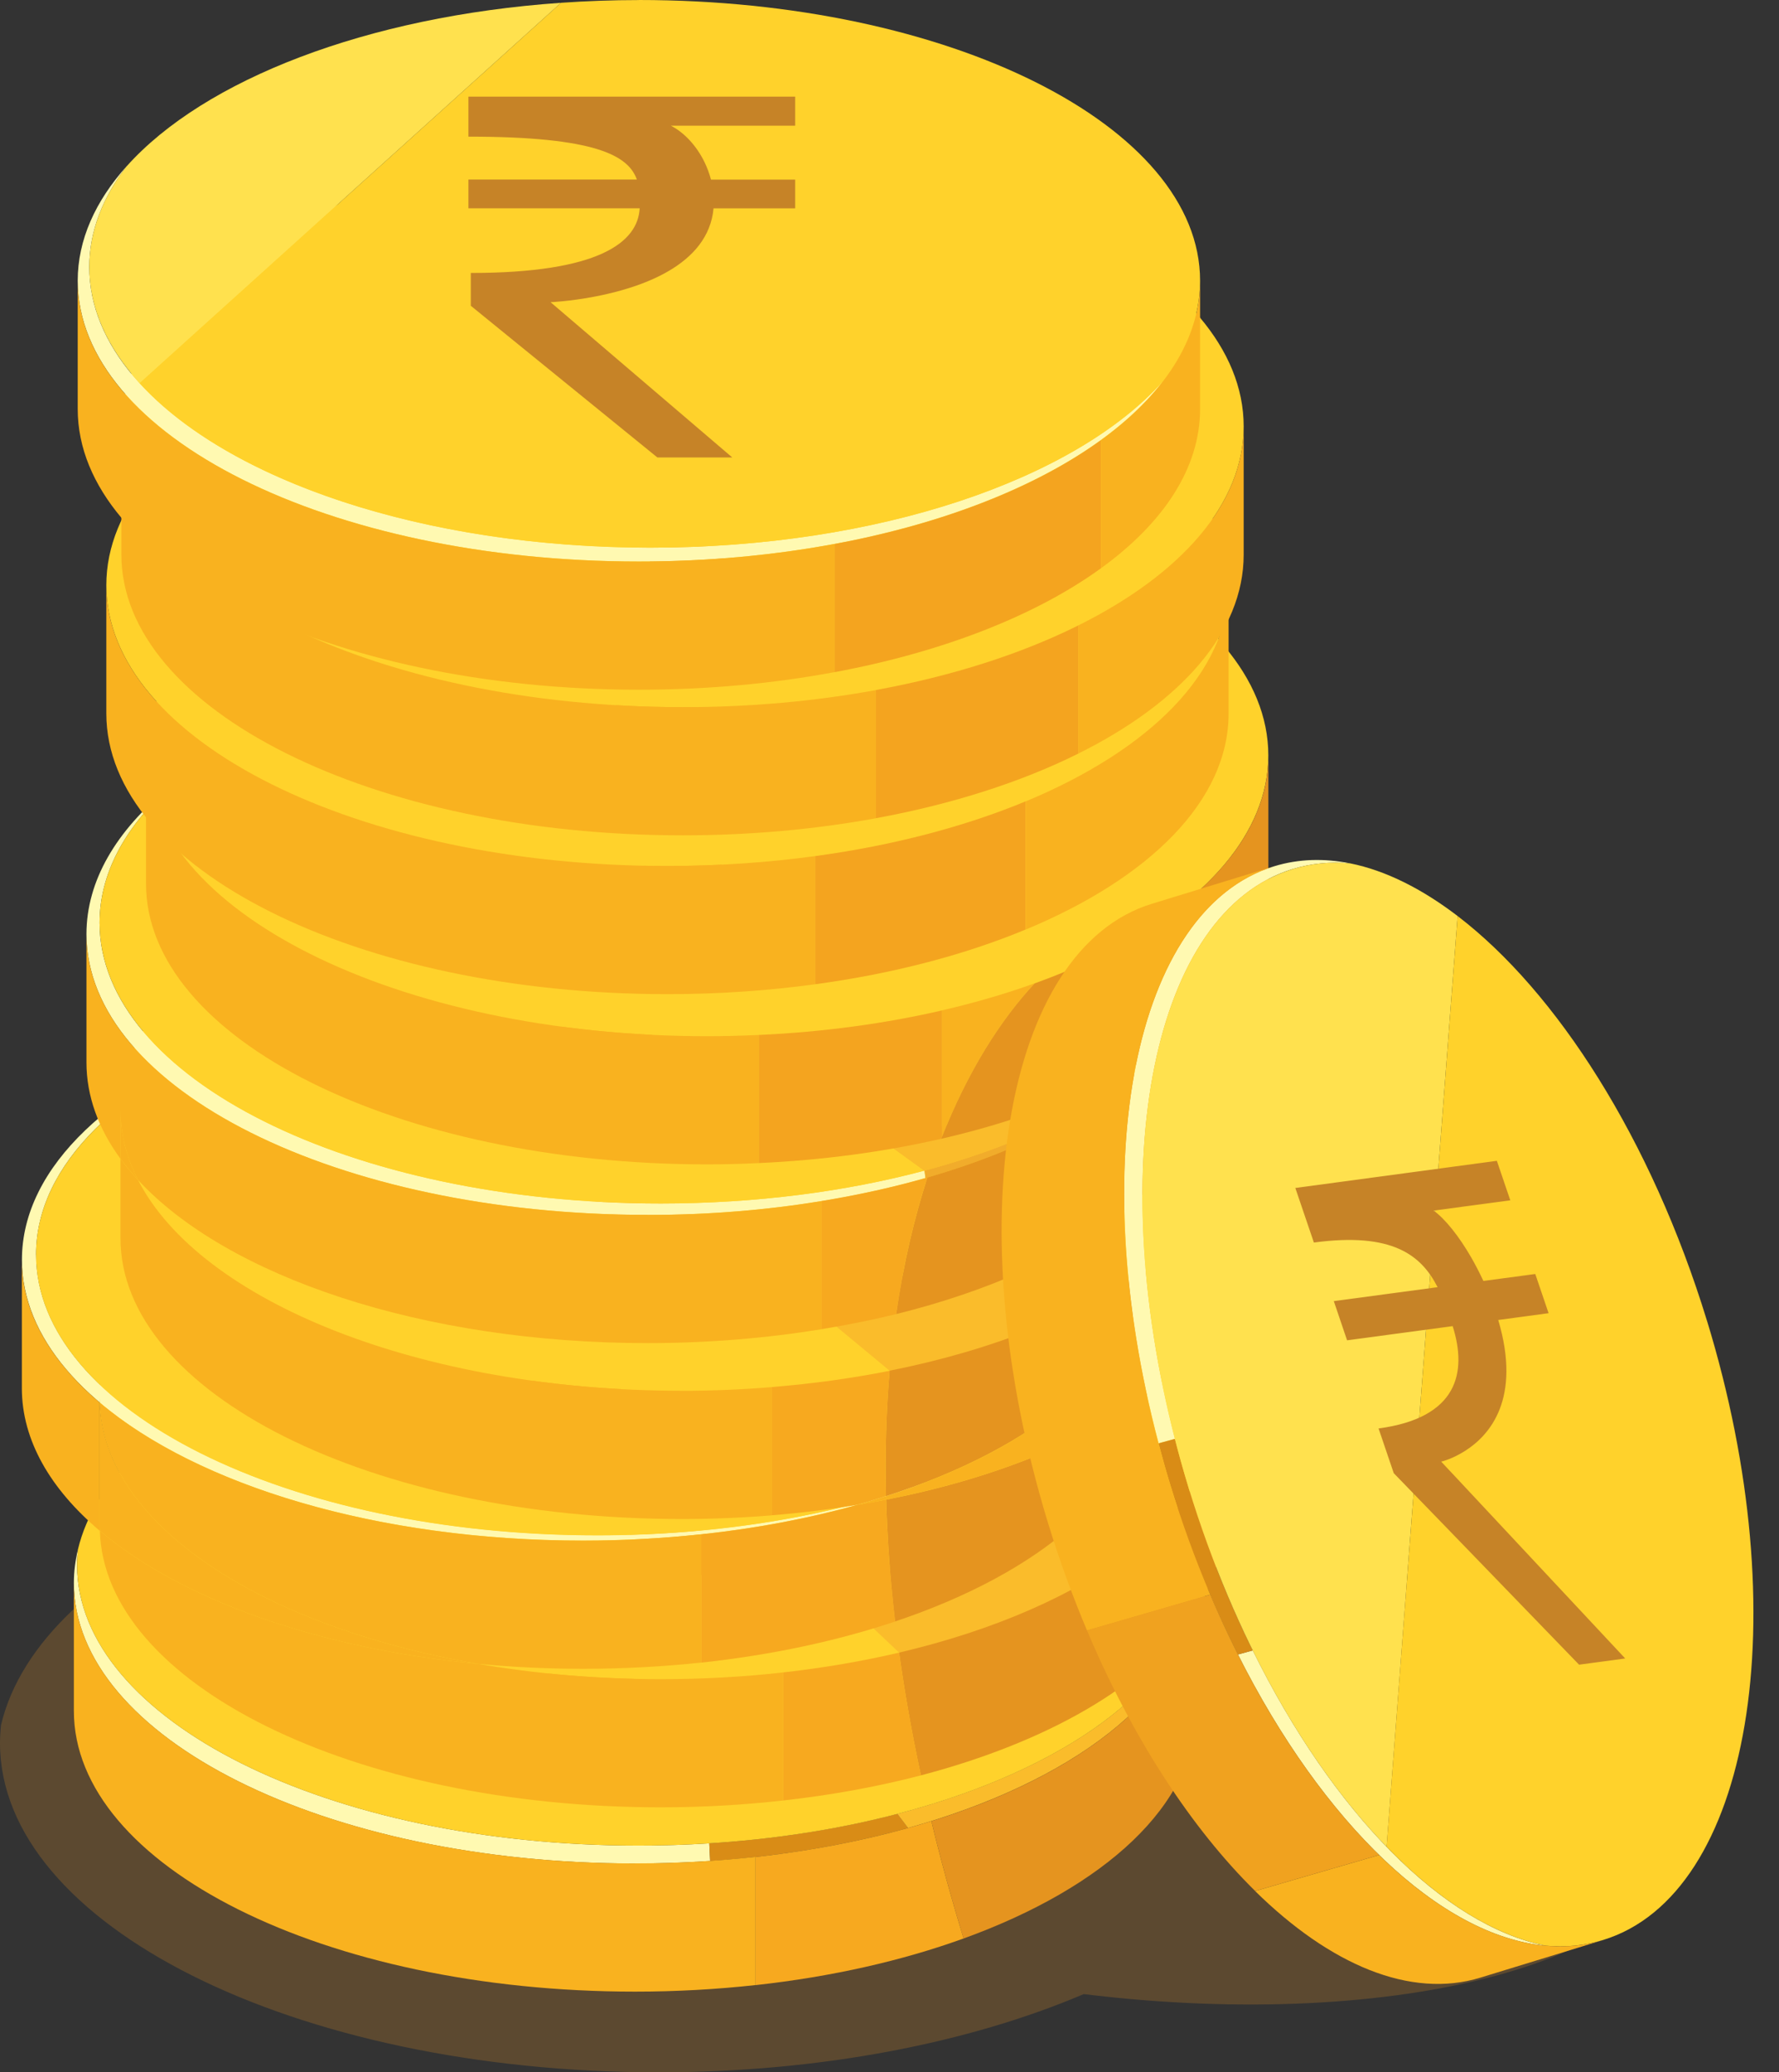 <svg width="67" height="78" viewBox="0 0 67 78" fill="none" xmlns="http://www.w3.org/2000/svg">
<rect x="0" y="0" width="67" height="78" fill="#333333" stroke="none"/>
<g style="mix-blend-mode:multiply" opacity="0.28">
<path d="M42.695 57.155C42.005 57.066 41.32 56.991 40.644 56.928C36.326 55.103 30.747 54.002 24.65 54.002C11.957 54.002 1.498 58.773 0.04 64.924C0.016 65.151 0 65.378 0 65.607C0 72.452 11.1 78 24.79 78C30.903 78 36.495 76.892 40.815 75.056C52.703 76.509 62.775 73.801 63.411 68.934C64.054 64.005 54.779 58.731 42.695 57.153V57.155Z" fill="#C68327"/>
</g>
<path d="M24.039 69.466C12.367 69.466 2.902 64.737 2.902 58.9C2.902 58.705 2.916 58.511 2.936 58.32C2.838 58.731 2.782 59.15 2.782 59.575C2.782 65.412 12.244 70.141 23.919 70.141C24.878 70.141 25.821 70.107 26.745 70.045L26.713 69.382C25.837 69.437 24.944 69.466 24.039 69.466Z" fill="#FFF9B1"/>
<path d="M33.797 68.271C31.629 68.836 29.241 69.221 26.713 69.382L26.744 70.045C29.422 69.865 31.939 69.435 34.202 68.803L33.799 68.271H33.797Z" fill="#D98C16"/>
<path d="M45.016 60.156C44.179 63.694 39.847 66.692 33.796 68.272L34.199 68.803C40.352 67.085 44.611 63.879 45.014 60.156H45.016Z" fill="#FABC2B"/>
<path d="M24.038 69.466C34.86 69.466 43.775 65.398 45.017 60.156C45.037 59.962 45.05 59.768 45.05 59.575C45.05 53.738 35.59 49.007 23.918 49.007C13.096 49.007 4.177 53.075 2.935 58.32C2.915 58.513 2.902 58.707 2.902 58.901C2.902 64.738 12.364 69.466 24.038 69.466Z" fill="#FFD22B"/>
<path d="M29.804 53.731V52.641H17.498V54.145C22.287 54.145 23.52 54.857 23.84 55.761H17.498V56.842H23.947C23.88 58.117 22.423 59.277 17.587 59.277V60.512L19.405 61.989L24.613 66.22H27.434L21.208 60.903L20.591 60.376C20.591 60.376 21.29 60.347 22.216 60.173C23.967 59.844 26.533 58.998 26.729 56.844H29.804V55.763H26.633C26.573 55.534 26.488 55.311 26.388 55.102C26.088 54.488 25.625 53.989 25.122 53.733H29.804V53.731Z" fill="#F9B21F"/>
<path d="M3.752 52.636C3.752 46.799 13.214 42.068 24.888 42.068C36.562 42.068 46.02 46.799 46.02 52.636C46.02 58.473 36.56 63.202 24.888 63.202C13.216 63.202 3.752 58.473 3.752 52.636Z" fill="#FFD22B"/>
<path d="M30.774 46.795V45.704H18.468V47.209C23.257 47.209 24.49 47.921 24.81 48.824H18.468V49.906H24.917C24.85 51.181 23.393 52.34 18.557 52.34V53.575L20.375 55.053L25.582 59.283H28.404L22.177 53.967L21.561 53.44C21.561 53.44 22.26 53.411 23.186 53.237C24.937 52.908 27.503 52.062 27.699 49.908H30.774V48.827H27.603C27.543 48.597 27.458 48.375 27.358 48.166C27.058 47.551 26.595 47.053 26.092 46.797H30.774V46.795Z" fill="#F9B21F"/>
<path d="M1.358 47.221C1.358 43.819 4.575 40.795 9.571 38.861C4.275 40.781 0.826 43.899 0.826 47.419C0.826 53.257 10.288 57.985 21.962 57.985C26.831 57.985 31.311 57.16 34.885 55.778C31.404 57.04 27.125 57.785 22.496 57.785C10.824 57.785 1.36 53.056 1.36 47.219L1.358 47.221Z" fill="#FFF9B1"/>
<path d="M43.626 47.222C43.626 41.385 34.166 36.654 22.494 36.654C17.625 36.654 13.145 37.479 9.571 38.861C13.054 37.599 17.331 36.852 21.962 36.852C33.634 36.852 43.094 41.583 43.094 47.42C43.094 50.822 39.876 53.846 34.885 55.778C40.181 53.858 43.628 50.742 43.628 47.219L43.626 47.222Z" fill="#FFD22B"/>
<path d="M43.092 47.422C43.092 41.585 33.632 36.854 21.96 36.854C17.331 36.854 13.052 37.599 9.569 38.863C4.576 40.797 1.356 43.821 1.356 47.224C1.356 53.061 10.818 57.79 22.492 57.79C27.12 57.79 31.4 57.044 34.88 55.782C39.874 53.851 43.09 50.827 43.09 47.424L43.092 47.422Z" fill="#FFD22B"/>
<path d="M27.846 41.581V40.49H15.54V41.995C20.328 41.995 21.561 42.707 21.882 43.61H15.54V44.692H21.989C21.922 45.967 20.464 47.126 15.629 47.126V48.361L17.447 49.839L22.654 54.069H25.476L19.249 48.753L18.633 48.226C18.633 48.226 19.331 48.197 20.257 48.023C22.009 47.694 24.574 46.848 24.77 44.694H27.846V43.612H24.675C24.614 43.383 24.53 43.161 24.43 42.952C24.129 42.337 23.666 41.839 23.164 41.583H27.846V41.581Z" fill="#F9B21F"/>
<path d="M4.538 41.781C4.538 35.944 14 31.213 25.674 31.213C37.348 31.213 46.806 35.944 46.806 41.781C46.806 47.618 37.346 52.347 25.674 52.347C14.002 52.347 4.538 47.618 4.538 41.781Z" fill="#FFD22B"/>
<path d="M31.56 35.939V34.849H19.254V36.353C24.043 36.353 25.276 37.065 25.596 37.969H19.254V39.05H25.703C25.636 40.325 24.178 41.485 19.343 41.485V42.72L21.161 44.197L26.368 48.428H29.19L22.963 43.111L22.347 42.584C22.347 42.584 23.046 42.555 23.972 42.382C25.723 42.052 28.289 41.206 28.485 39.052H31.56V37.971H28.389C28.329 37.742 28.244 37.519 28.144 37.31C27.844 36.696 27.381 36.197 26.878 35.941H31.56V35.939Z" fill="#F9B21F"/>
<path d="M34.811 44.064C31.851 44.852 28.473 45.299 24.886 45.299C13.214 45.299 3.75 40.57 3.75 34.733C3.75 32.9 4.686 31.173 6.331 29.671C4.379 31.271 3.256 33.151 3.256 35.163C3.256 41 12.718 45.729 24.392 45.729C28.199 45.729 31.771 45.224 34.855 44.342L34.818 44.066H34.811V44.064Z" fill="#FFF9B1"/>
<path d="M42.944 40.226C41.936 41.053 40.703 41.806 39.295 42.462L39.248 42.676C40.703 41.955 41.954 41.131 42.944 40.226Z" fill="#FFF9B1"/>
<path d="M39.529 41.36L38.343 40.724L32.252 43.107L34.811 44.064C36.444 43.628 37.951 43.09 39.293 42.462L39.529 41.36Z" fill="#FABC2B"/>
<path d="M34.856 44.342L34.969 45.166L38.915 44.229L39.248 42.675C37.94 43.323 36.465 43.884 34.858 44.342H34.856Z" fill="#FABC2B"/>
<path d="M39.292 42.462C37.951 43.087 36.444 43.628 34.811 44.064H34.817L34.855 44.342C36.464 43.884 37.94 43.321 39.246 42.675L39.292 42.462Z" fill="#F1AC2B"/>
<path d="M24.392 24.592C16.741 24.592 10.043 26.624 6.331 29.668C4.687 31.173 3.75 32.897 3.75 34.731C3.75 40.568 13.212 45.297 24.886 45.297C28.473 45.297 31.851 44.849 34.811 44.062L33.369 43.02L38.523 41.478L38.345 42.876C40.156 42.126 41.716 41.231 42.945 40.221C44.589 38.717 45.526 36.992 45.526 35.158C45.526 29.321 36.066 24.59 24.394 24.59L24.392 24.592Z" fill="#FFD22B"/>
<path d="M33.369 43.023L34.811 44.064C36.071 43.728 37.252 43.33 38.343 42.88L38.521 41.483L33.367 43.025L33.369 43.023Z" fill="#FABC2B"/>
<path d="M30.278 29.319V28.229H17.972V29.733C22.761 29.733 23.994 30.445 24.314 31.349H17.972V32.43H24.421C24.354 33.705 22.896 34.864 18.061 34.864V36.1L19.879 37.577L25.086 41.808H27.908L21.681 36.491L21.065 35.964C21.065 35.964 21.764 35.935 22.69 35.761C24.441 35.432 27.007 34.586 27.203 32.432H30.278V31.351H27.107C27.047 31.122 26.962 30.899 26.862 30.69C26.562 30.076 26.099 29.577 25.596 29.321H30.278V29.319Z" fill="#F9B21F"/>
<path d="M5.499 28.435C5.499 22.598 14.961 17.867 26.635 17.867C38.309 17.867 47.767 22.598 47.767 28.435C47.767 34.273 38.307 39.001 26.635 39.001C14.963 39.001 5.499 34.273 5.499 28.435Z" fill="#FFD22B"/>
<path d="M33.507 51.595L31.239 49.714L36.838 46.247L40.129 46.826L41.133 51.118L34.001 52.625L33.507 51.595Z" fill="#FABC2B"/>
<path d="M23.919 70.138C12.247 70.138 2.782 65.41 2.782 59.573V64.397C2.782 70.234 12.244 74.963 23.919 74.963C25.476 74.963 26.994 74.876 28.456 74.716V69.891C26.994 70.052 25.476 70.136 23.919 70.136V70.138Z" fill="#F9B21F"/>
<path d="M35.078 68.545C33.071 69.17 30.839 69.631 28.458 69.894V74.718C31.331 74.402 33.986 73.797 36.291 72.962C35.826 71.442 35.423 69.971 35.078 68.545Z" fill="#F7A91F"/>
<path d="M35.078 68.545C35.423 69.97 35.826 71.443 36.291 72.963C41.596 71.042 45.052 67.924 45.052 64.397V60.634C45.001 60.717 44.941 60.799 44.886 60.881C44.087 64.117 40.366 66.899 35.081 68.545H35.078Z" fill="#E5941F"/>
<path d="M3.752 52.636V52.788C3.752 52.788 3.757 52.792 3.761 52.794C3.761 52.741 3.752 52.69 3.752 52.636Z" fill="#F9B21F"/>
<path d="M33.861 62.203L31.413 59.886L40.673 55.765L42.529 60.865L34.983 63.618L33.861 62.203Z" fill="#FABC2B"/>
<path d="M44.883 60.881C44.99 60.452 45.05 60.015 45.05 59.572V60.634C45.68 59.633 46.02 58.567 46.02 57.461V52.636C46.02 56.869 41.044 60.516 33.861 62.203C34.066 63.681 34.337 65.22 34.682 66.823C39.438 65.576 43.123 63.453 44.883 60.879V60.881Z" fill="#E5941F"/>
<path d="M24.888 63.202C22.476 63.202 20.162 62.997 18.003 62.626C11.941 62.051 6.798 60.184 3.761 57.618C3.93 63.382 13.323 68.026 24.888 68.026C26.475 68.026 28.015 67.935 29.501 67.768V62.948C28.017 63.115 26.473 63.202 24.888 63.202Z" fill="#F9B21F"/>
<path d="M33.861 62.203C32.481 62.526 31.021 62.777 29.501 62.948V67.768C31.328 67.564 33.069 67.245 34.684 66.823C34.339 65.22 34.068 63.68 33.863 62.203H33.861Z" fill="#F7A91F"/>
<path d="M44.883 60.881C44.939 60.799 44.999 60.716 45.05 60.634V59.573C45.05 60.015 44.99 60.452 44.883 60.881Z" fill="#F9B21F"/>
<path d="M43.092 47.422C43.092 47.54 43.081 47.658 43.074 47.774C43.081 47.77 43.085 47.765 43.092 47.761V47.42V47.422Z" fill="#F9B21F"/>
<path d="M33.712 61.03C39.186 59.197 42.845 56.114 43.076 52.601C40.699 54.323 37.326 55.672 33.374 56.446C33.414 57.899 33.525 59.428 33.712 61.03Z" fill="#E5941F"/>
<path d="M21.96 57.988C14.211 57.988 7.439 55.903 3.761 52.794C3.894 57.356 9.807 61.215 18.003 62.626C19.285 62.748 20.607 62.812 21.96 62.812C23.488 62.812 24.977 62.73 26.413 62.577V57.748C24.977 57.901 23.488 57.988 21.96 57.988Z" fill="#F9B21F"/>
<path d="M33.374 56.446C33.015 56.514 32.655 56.581 32.288 56.641C30.479 57.149 28.502 57.525 26.413 57.75V62.579C29.063 62.294 31.531 61.762 33.712 61.032C33.523 59.428 33.414 57.899 33.374 56.448V56.446Z" fill="#F7A91F"/>
<path d="M3.752 52.788C1.894 51.214 0.823 49.383 0.823 47.422V52.247C0.823 54.209 1.896 56.045 3.759 57.619C3.759 57.565 3.75 57.514 3.75 57.461V52.788H3.752Z" fill="#F9B21F"/>
<path d="M3.761 52.794C3.761 52.794 3.757 52.79 3.752 52.788V57.461C3.752 57.514 3.759 57.565 3.761 57.619C6.799 60.184 11.941 62.052 18.003 62.626C9.807 61.215 3.895 57.356 3.761 52.794Z" fill="#F9B21F"/>
<path d="M33.369 56.315C39.031 54.494 42.84 51.361 43.074 47.774C40.724 49.476 37.402 50.816 33.505 51.592C33.378 53.066 33.327 54.639 33.367 56.312L33.369 56.315Z" fill="#E5941F"/>
<path d="M25.674 52.347C15.816 52.347 7.533 48.974 5.196 44.409C4.958 44.151 4.734 43.889 4.538 43.619V46.608C4.538 52.445 14 57.174 25.674 57.174C26.831 57.174 27.966 57.127 29.074 57.036V52.209C27.966 52.3 26.833 52.349 25.674 52.349V52.347Z" fill="#F9B21F"/>
<path d="M33.507 51.595C32.098 51.875 30.614 52.082 29.074 52.207V57.033C30.176 56.944 31.248 56.811 32.288 56.64C32.655 56.537 33.015 56.428 33.369 56.312C33.327 54.639 33.38 53.066 33.507 51.593V51.595Z" fill="#F7A91F"/>
<path d="M43.074 52.601C45.426 50.898 46.806 48.833 46.806 46.606V41.781C46.806 44.002 45.433 46.063 43.092 47.763V52.247C43.092 52.365 43.081 52.483 43.074 52.599V52.601Z" fill="#F9B21F"/>
<path d="M33.369 56.315C33.369 56.357 33.371 56.401 33.373 56.446C37.325 55.671 40.699 54.323 43.076 52.6C43.083 52.483 43.094 52.367 43.094 52.249V47.765C43.094 47.765 43.083 47.774 43.076 47.778C42.84 51.365 39.032 54.499 33.371 56.319L33.369 56.315Z" fill="#F9B21F"/>
<path d="M33.369 56.315C33.015 56.428 32.655 56.537 32.288 56.642C32.655 56.582 33.015 56.515 33.374 56.446C33.374 56.401 33.371 56.359 33.369 56.315Z" fill="#F9B21F"/>
<path d="M45.526 39.985V37.996C44.977 38.543 44.34 39.062 43.617 39.549C41.781 41.556 38.728 43.225 34.927 44.32C34.433 45.845 34.026 47.558 33.752 49.461C40.728 47.734 45.526 44.142 45.526 39.987V39.985Z" fill="#E5941F"/>
<path d="M24.392 45.726C12.72 45.726 3.256 40.995 3.256 35.16V39.985C3.256 41.26 3.708 42.484 4.538 43.617V41.781C4.538 42.689 4.767 43.568 5.196 44.409C8.545 48.036 15.878 50.553 24.392 50.553C26.677 50.553 28.872 50.366 30.932 50.032V45.208C28.872 45.544 26.675 45.731 24.392 45.731V45.726Z" fill="#F9B21F"/>
<path d="M34.927 44.32C33.672 44.681 32.332 44.976 30.933 45.206V50.03C31.903 49.872 32.846 49.683 33.75 49.461C34.026 47.558 34.431 45.844 34.925 44.32H34.927Z" fill="#F7A91F"/>
<path d="M4.538 41.781V43.617C4.736 43.886 4.958 44.149 5.196 44.407C4.767 43.566 4.538 42.687 4.538 41.779V41.781Z" fill="#F9B21F"/>
<path d="M26.635 39.002C14.963 39.002 5.499 34.273 5.499 28.436V33.26C5.499 39.097 14.961 43.826 26.635 43.826C27.292 43.826 27.937 43.808 28.578 43.777V38.955C27.937 38.984 27.29 39.002 26.635 39.002Z" fill="#F9B21F"/>
<path d="M35.477 38.031V42.789C36.478 40.257 37.724 38.336 38.964 37.012C37.875 37.404 36.707 37.746 35.477 38.029V38.031Z" fill="#F9B21F"/>
<path d="M28.578 38.955V43.777C31.01 43.666 33.324 43.35 35.447 42.862C35.456 42.838 35.467 42.814 35.478 42.789V38.031C33.347 38.523 31.023 38.844 28.578 38.955Z" fill="#F4A41F"/>
<path d="M45.526 35.161V37.996C46.957 36.572 47.769 34.963 47.769 33.26V28.436C47.769 31.97 44.295 35.096 38.966 37.014C37.715 38.35 36.456 40.292 35.45 42.863C38.701 42.115 41.509 40.971 43.619 39.549C44.841 38.212 45.528 36.727 45.528 35.161H45.526Z" fill="#E5941F"/>
<path d="M43.617 39.549C44.34 39.061 44.977 38.541 45.526 37.995V35.16C45.526 36.727 44.839 38.211 43.617 39.549Z" fill="#F9B21F"/>
<path d="M32.521 22.594V21.504H20.215V23.008C25.004 23.008 26.237 23.72 26.557 24.624H20.215V25.705H26.664C26.598 26.98 25.14 28.14 20.304 28.14V29.375L22.122 30.852L27.33 35.083H30.151L23.925 29.767L23.308 29.239C23.308 29.239 24.007 29.21 24.933 29.037C26.684 28.707 29.25 27.862 29.446 25.707H32.521V24.626H29.35C29.29 24.397 29.206 24.174 29.105 23.965C28.805 23.351 28.342 22.852 27.839 22.596H32.521V22.594Z" fill="#F9B21F"/>
<path d="M4.004 22.029C4.004 16.192 13.466 11.461 25.14 11.461C36.814 11.461 46.272 16.192 46.272 22.029C46.272 27.866 36.812 32.595 25.14 32.595C13.468 32.595 4.004 27.866 4.004 22.029Z" fill="#FFD22B"/>
<path d="M30.696 32.223V37.047C33.647 36.647 36.339 35.937 38.627 34.986V30.162C36.339 31.11 33.647 31.822 30.696 32.223Z" fill="#F4A41F"/>
<path d="M25.14 32.595C13.468 32.595 4.004 27.866 4.004 22.029V26.853C4.004 32.69 13.466 37.419 25.14 37.419C27.063 37.419 28.925 37.288 30.697 37.047V32.223C28.925 32.463 27.065 32.595 25.14 32.595Z" fill="#F9B21F"/>
<path d="M38.627 30.165V34.989C43.298 33.051 46.271 30.127 46.271 26.856V22.031C46.271 25.302 43.296 28.226 38.627 30.165Z" fill="#F9B21F"/>
<path d="M31.026 16.188V15.097H18.72V16.602C23.509 16.602 24.744 17.314 25.062 18.217H18.72V19.299H25.169C25.102 20.574 23.644 21.733 18.809 21.733V22.968L20.627 24.446L25.834 28.676H28.656L22.429 23.36L21.813 22.832C21.813 22.832 22.512 22.804 23.438 22.63C25.189 22.301 27.755 21.455 27.95 19.301H31.026V18.219H27.855C27.795 17.99 27.71 17.768 27.61 17.558C27.309 16.944 26.847 16.446 26.344 16.19H31.026V16.188Z" fill="#F9B21F"/>
<path d="M4.571 16.051C4.571 10.214 14.033 5.483 25.707 5.483C37.382 5.483 46.839 10.214 46.839 16.051C46.839 21.888 37.379 26.617 25.707 26.617C14.036 26.617 4.571 21.888 4.571 16.051Z" fill="#FFD22B"/>
<path d="M25.708 26.617C14.036 26.617 4.571 21.886 4.571 16.051V20.875C4.571 26.712 14.034 31.441 25.708 31.441C28.267 31.441 30.719 31.214 32.989 30.798V25.974C30.719 26.39 28.267 26.617 25.708 26.617Z" fill="#F9B21F"/>
<path d="M40.612 23.54V28.364C44.458 26.45 46.839 23.802 46.839 20.874V16.049C46.839 18.978 44.458 21.626 40.612 23.54Z" fill="#F9B21F"/>
<path d="M32.988 25.972V30.797C35.879 30.267 38.474 29.428 40.612 28.364V23.54C38.471 24.606 35.879 25.442 32.988 25.972Z" fill="#F4A41F"/>
<path d="M31.593 10.21V9.119H19.287V10.623C24.076 10.623 25.311 11.336 25.629 12.239H19.287V13.321H25.736C25.669 14.596 24.212 15.755 19.376 15.755V16.99L21.194 18.468L26.401 22.698H29.223L22.996 17.382L22.38 16.855C22.38 16.855 23.079 16.826 24.005 16.652C25.756 16.323 28.322 15.477 28.517 13.323H31.593V12.241H28.422C28.362 12.012 28.277 11.79 28.177 11.58C27.877 10.966 27.414 10.468 26.911 10.212H31.593V10.21Z" fill="#F9B21F"/>
<path d="M24.499 20.613C12.827 20.613 3.363 15.884 3.363 10.047C3.363 8.71 3.866 7.433 4.772 6.253C3.59 7.571 2.927 9.03 2.927 10.568C2.927 16.405 12.389 21.134 24.063 21.134C33.06 21.134 40.737 18.323 43.786 14.362C40.484 18.045 33.093 20.613 24.497 20.613H24.499Z" fill="#FFF9B1"/>
<path d="M4.772 6.253C3.866 7.431 3.363 8.71 3.363 10.048C3.363 11.61 4.046 13.09 5.261 14.423L21.13 0.105C13.809 0.614 7.691 2.998 4.772 6.256V6.253Z" fill="#FFE14E"/>
<path d="M24.063 0.002C23.068 0.002 22.089 0.038 21.13 0.105L5.261 14.422C8.59 18.074 15.949 20.613 24.499 20.613C33.048 20.613 40.486 18.047 43.788 14.362C44.694 13.185 45.197 11.906 45.197 10.568C45.197 4.731 35.737 0 24.065 0L24.063 0.002Z" fill="#FFD22B"/>
<path d="M29.948 4.729V3.638H17.642V5.143C22.431 5.143 23.664 5.855 23.985 6.758H17.642V7.84H24.091C24.024 9.115 22.567 10.274 17.731 10.274V11.509L19.549 12.987L24.757 17.218H27.578L21.352 11.901L20.735 11.374C20.735 11.374 21.434 11.345 22.36 11.171C24.111 10.842 26.677 9.996 26.873 7.842H29.948V6.761H26.777C26.717 6.531 26.633 6.309 26.532 6.1C26.232 5.486 25.769 4.987 25.266 4.731H29.948V4.729Z" fill="#C68327"/>
<path d="M24.063 21.136C12.391 21.136 2.927 16.407 2.927 10.57V15.395C2.927 21.232 12.389 25.96 24.063 25.96C26.658 25.96 29.141 25.727 31.435 25.297V20.473C29.139 20.9 26.655 21.136 24.063 21.136Z" fill="#F9B21F"/>
<path d="M31.438 20.473V25.298C35.532 24.537 39.024 23.157 41.465 21.388V16.564C39.024 18.333 35.532 19.712 31.438 20.473Z" fill="#F4A41F"/>
<path d="M41.465 16.564V21.388C43.817 19.686 45.197 17.62 45.197 15.393V10.569C45.197 12.796 43.817 14.859 41.465 16.564Z" fill="#F9B21F"/>
<path d="M47.182 62.12L46.623 62.274C49.819 68.625 54.24 72.869 58.206 73.234C54.37 72.464 50.206 68.247 47.182 62.12Z" fill="#FFF9B1"/>
<path d="M48.684 32.71C49.383 32.496 50.108 32.43 50.849 32.496C49.868 32.301 48.909 32.325 47.996 32.603C42.68 34.23 40.842 43.777 43.635 54.325L44.251 54.156C41.563 43.717 43.417 34.321 48.686 32.708L48.684 32.71Z" fill="#FFF9B1"/>
<path d="M44.769 56.014C44.578 55.393 44.407 54.775 44.249 54.158L43.632 54.327C43.77 54.852 43.917 55.38 44.08 55.91C44.78 58.195 45.644 60.334 46.621 62.274L47.179 62.12C46.256 60.249 45.435 58.199 44.767 56.014H44.769Z" fill="#D98C16"/>
<path d="M50.849 32.496C50.108 32.427 49.383 32.496 48.684 32.71C43.103 34.419 41.352 44.851 44.77 56.014C46.501 61.668 49.227 66.419 52.222 69.513L54.897 34.479C53.549 33.449 52.18 32.763 50.849 32.496Z" fill="#FFE14E"/>
<path d="M64.29 49.721C62.19 42.864 58.627 37.332 54.897 34.479L52.222 69.513C54.172 71.527 56.233 72.837 58.209 73.233C58.95 73.302 59.675 73.233 60.374 73.02C65.955 71.311 67.709 60.881 64.29 49.718V49.721Z" fill="#FFD22B"/>
<path d="M44.082 55.907C40.664 44.745 42.415 34.312 47.996 32.603L43.383 34.017C37.802 35.726 36.051 46.158 39.469 57.32C39.901 58.729 40.395 60.082 40.938 61.368L45.58 60.022C45.025 58.716 44.52 57.34 44.082 55.907Z" fill="#F9B21F"/>
<path d="M51.94 69.822L47.269 71.177C50.086 73.948 53.115 75.245 55.759 74.435L60.372 73.022C57.746 73.826 54.742 72.555 51.94 69.822Z" fill="#F9B21F"/>
<path d="M45.58 60.022L40.938 61.368C42.66 65.443 44.89 68.834 47.271 71.175L51.942 69.82C49.554 67.49 47.313 64.099 45.582 60.022H45.58Z" fill="#F0A21F"/>
<path d="M56.374 43.692L56.88 45.179L55.086 45.419L53.993 45.566C54.423 45.877 54.941 46.518 55.411 47.333C55.569 47.609 55.722 47.905 55.867 48.214L57.821 47.952L58.322 49.427L56.426 49.683C57.305 52.643 56.114 54.011 55.188 54.603C54.697 54.917 54.3 55.01 54.278 55.015L54.904 55.682L61.208 62.423L59.47 62.657L54.298 57.313L52.491 55.449L51.919 53.766C54.901 53.366 55.262 51.663 54.71 49.914L50.733 50.448L50.233 48.973L54.142 48.448C53.526 47.239 52.436 46.372 49.483 46.768L48.784 44.714L54.732 43.913L56.372 43.692H56.374Z" fill="#C68327"/>
</svg>
